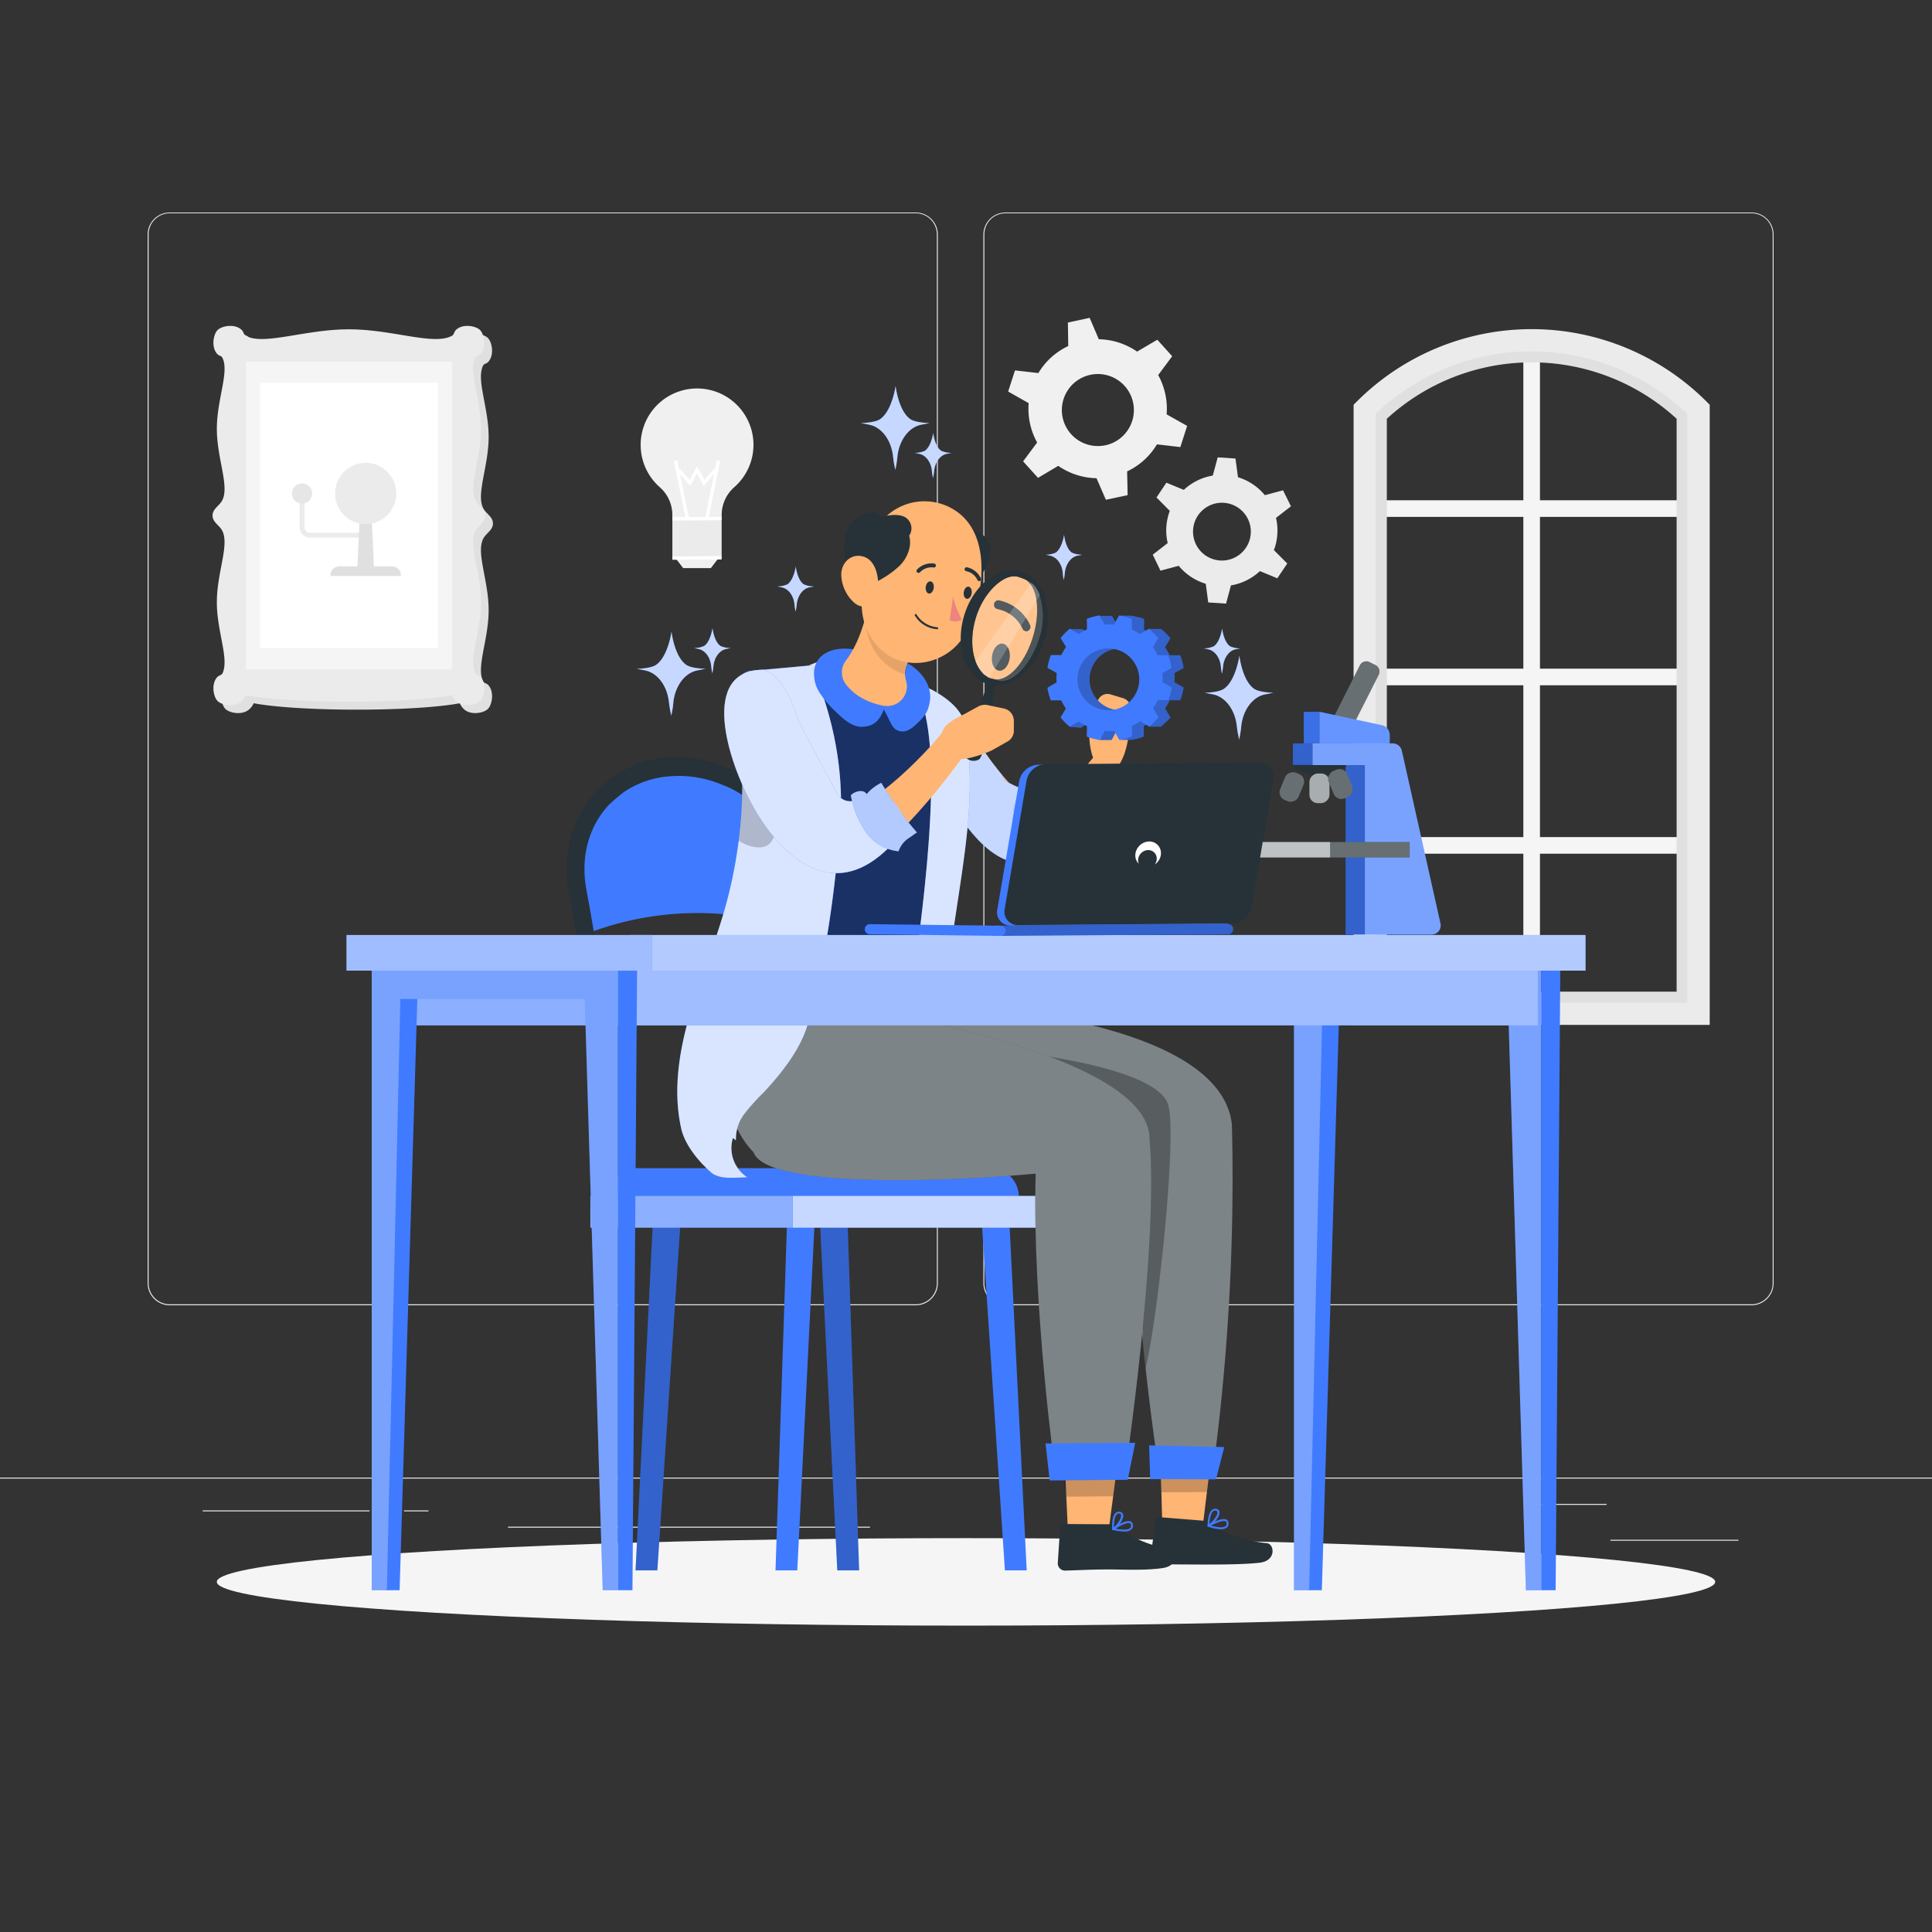 <svg xmlns="http://www.w3.org/2000/svg" viewBox="0 0 500 500"><rect x="0" y="0" width="500" height="500" fill="#333333" stroke="none"/><g id="freepik--background-complete--inject-103"><rect x="416.78" y="398.49" width="33.12" height="0.25" style="fill:#ebebeb"></rect><rect x="322.53" y="401.21" width="8.69" height="0.25" style="fill:#ebebeb"></rect><rect x="396.59" y="389.21" width="19.19" height="0.25" style="fill:#ebebeb"></rect><rect x="52.46" y="390.89" width="43.19" height="0.25" style="fill:#ebebeb"></rect><rect x="104.56" y="390.89" width="6.33" height="0.25" style="fill:#ebebeb"></rect><rect x="131.47" y="395.11" width="93.68" height="0.25" style="fill:#ebebeb"></rect><path d="M237,337.8H43.92a5.71,5.71,0,0,1-5.71-5.71V60.66A5.71,5.71,0,0,1,43.92,55H237a5.71,5.71,0,0,1,5.71,5.71V332.09A5.71,5.71,0,0,1,237,337.8ZM43.92,55.2a5.47,5.47,0,0,0-5.46,5.46V332.09a5.47,5.47,0,0,0,5.46,5.46H237a5.47,5.47,0,0,0,5.46-5.46V60.66A5.47,5.47,0,0,0,237,55.2Z" style="fill:#ebebeb"></path><path d="M453.31,337.8H260.21a5.72,5.72,0,0,1-5.71-5.71V60.66A5.72,5.72,0,0,1,260.21,55h193.1A5.71,5.71,0,0,1,459,60.66V332.09A5.71,5.71,0,0,1,453.31,337.8ZM260.21,55.2a5.47,5.47,0,0,0-5.46,5.46V332.09a5.47,5.47,0,0,0,5.46,5.46h193.1a5.47,5.47,0,0,0,5.46-5.46V60.66a5.47,5.47,0,0,0-5.46-5.46Z" style="fill:#ebebeb"></path><rect y="382.4" width="500" height="0.25" style="fill:#ebebeb"></rect><path d="M330.57,138.24a14.35,14.35,0,0,0-.34-4.21l3.87-3-2.05-4.14-4.71,1.26a14.37,14.37,0,0,0-6.95-4.64l-.65-4.84-4.6-.3-1.27,4.71a14.44,14.44,0,0,0-7.5,3.7l-4.51-1.86-2.56,3.83,3.44,3.46a14.76,14.76,0,0,0-.89,4.13,14.35,14.35,0,0,0,.35,4.21l-3.87,3,2,4.14,4.72-1.26a14.48,14.48,0,0,0,7,4.65l.64,4.83,4.61.31,1.27-4.72a14.41,14.41,0,0,0,7.49-3.7l4.51,1.86,2.57-3.83-3.45-3.46A14.09,14.09,0,0,0,330.57,138.24Zm-14.87,6.81a7.48,7.48,0,1,1,8-7A7.48,7.48,0,0,1,315.7,145.05Z" style="fill:#ebebeb"></path><path d="M301.58,102a17.78,17.78,0,0,0-1.84-4.93l3.62-4.88-3.85-4.27L294.28,91a17.93,17.93,0,0,0-9.91-3.2L282,82.26l-5.63,1.21.09,6.08a17.86,17.86,0,0,0-7.73,7l-6.05-.69-1.77,5.47,5.31,3a18.05,18.05,0,0,0,.34,5.26,17.8,17.8,0,0,0,1.85,4.93l-3.63,4.88,3.86,4.27,5.23-3.11a18,18,0,0,0,9.91,3.2l2.42,5.58,5.63-1.2L291.7,122a17.92,17.92,0,0,0,7.72-7l6.05.7,1.76-5.47-5.31-3A17.73,17.73,0,0,0,301.58,102Zm-15.5,13.23a9.32,9.32,0,1,1,7.16-11.07A9.33,9.33,0,0,1,286.08,115.24Z" style="fill:#f0f0f0"></path><polygon points="434.95 133.77 434.95 129.47 398.54 129.47 398.54 93.05 394.24 93.05 394.24 129.47 357.82 129.47 357.82 133.77 394.24 133.77 394.24 173.05 357.82 173.05 357.82 177.35 394.24 177.35 394.24 216.64 357.82 216.64 357.82 220.94 394.24 220.94 394.24 257.35 398.54 257.35 398.54 220.94 434.95 220.94 434.95 216.64 398.54 216.64 398.54 177.35 434.95 177.35 434.95 173.05 398.54 173.05 398.54 133.77 434.95 133.77" style="fill:#f5f5f5"></polygon><path d="M439.6,262.37H353.17V105.92l.88-.85a60.81,60.81,0,0,1,42.34-17h0a60.78,60.78,0,0,1,42.33,17l.88.85Zm-80.69-5.73h75V108.38a55.46,55.46,0,0,0-75,0Z" style="fill:#e0e0e0"></path><path d="M442.47,265.24H350.31V104.75l.84-.84a64,64,0,0,1,90.48,0l.84.84ZM356,259.5h80.69V107.14a58.32,58.32,0,0,0-80.69,0Z" style="fill:#ebebeb"></path><path d="M65.65,182c5.33,1,15.28,1.66,26.7,1.66S113.72,183,119,182a4.41,4.41,0,0,0,1,1.47c1.73,1.73,5.16,1.11,6.27,0s1.73-4.54,0-6.27c-.37-.37-1-.41-1.24-.85-1.84-3.72,1.43-10.8,1.43-18.44s-3.26-14.72-1.43-18.44c.73-1.49,2.54-2.22,2.54-4s-1.81-2.51-2.54-4c-1.83-3.71,1.43-10.79,1.43-18.43s-3.27-14.73-1.43-18.44c.22-.45.87-.49,1.24-.86,1.73-1.73,1.11-5.16,0-6.27s-4.54-1.73-6.27,0c-.44.44-.47,1.2-1,1.48-4.75,2.6-15.28-1.67-26.69-1.67s-21.95,4.27-26.7,1.67c-.51-.28-.54-1-1-1.48-1.74-1.73-5.17-1.11-6.28,0s-1.73,4.54,0,6.27c.37.37,1,.41,1.25.86,1.83,3.71-1.44,10.79-1.44,18.44s3.27,14.72,1.44,18.43c-.74,1.49-2.54,2.23-2.54,4s1.8,2.5,2.54,4c1.83,3.72-1.44,10.8-1.44,18.44s3.27,14.72,1.44,18.44c-.22.44-.88.48-1.25.85-1.73,1.73-1.1,5.16,0,6.27s4.54,1.73,6.28,0A4.38,4.38,0,0,0,65.65,182Z" style="fill:#e0e0e0"></path><path d="M63.63,179.93c5.32,1,15.28,1.67,26.7,1.67s21.37-.67,26.69-1.67a4.35,4.35,0,0,0,1,1.48c1.73,1.73,5.16,1.11,6.27,0s1.73-4.54,0-6.27c-.37-.37-1-.41-1.24-.86-1.84-3.71,1.43-10.79,1.43-18.44s-3.27-14.72-1.43-18.43c.73-1.49,2.54-2.23,2.54-4s-1.81-2.5-2.54-4c-1.84-3.71,1.43-10.79,1.43-18.44S121.19,96.26,123,92.55c.22-.45.87-.49,1.24-.86,1.73-1.73,1.11-5.16,0-6.27s-4.54-1.73-6.27,0c-.44.43-.47,1.2-1,1.48-4.75,2.6-15.28-1.67-26.69-1.67s-22,4.27-26.7,1.67c-.51-.28-.54-1.05-1-1.48-1.73-1.73-5.16-1.11-6.27,0s-1.73,4.54,0,6.27c.37.37,1,.41,1.25.86,1.83,3.71-1.44,10.79-1.44,18.43s3.27,14.73,1.43,18.44c-.73,1.49-2.54,2.23-2.54,4s1.81,2.51,2.54,4c1.84,3.71-1.43,10.79-1.43,18.43s3.27,14.73,1.44,18.44c-.22.45-.88.49-1.25.86-1.73,1.73-1.11,5.16,0,6.27s4.54,1.73,6.27,0A4.35,4.35,0,0,0,63.63,179.93Z" style="fill:#ebebeb"></path><rect x="63.61" y="93.6" width="53.43" height="79.63" style="fill:#f5f5f5"></rect><rect x="67.3" y="99.09" width="46.05" height="68.64" style="fill:#fff"></rect><path d="M94.64,139.14H80.23a2.68,2.68,0,0,1-2.68-2.67v-8.76H78.8v8.76a1.43,1.43,0,0,0,1.43,1.42H94.64Z" style="fill:#ebebeb"></path><path d="M101.47,146.58h-4.7l-.57-12.49H93.07l-.57,12.49H87.81a2.29,2.29,0,0,0-2.29,2.28v.21h18.23v-.21A2.28,2.28,0,0,0,101.47,146.58Z" style="fill:#e0e0e0"></path><circle cx="94.64" cy="127.71" r="7.93" style="fill:#ebebeb"></circle><path d="M80.78,127.71a2.61,2.61,0,1,1-2.6-2.6A2.6,2.6,0,0,1,80.78,127.71Z" style="fill:#e6e6e6"></path><polygon points="183.97 147.03 176.8 147.03 174.81 144.43 185.96 144.43 183.97 147.03" style="fill:#f0f0f0"></polygon><path d="M195,115.15a14.61,14.61,0,0,1-4.9,10.87,9.58,9.58,0,0,0-3.33,7.14v1.11H174v-1.11a9.55,9.55,0,0,0-3.32-7.13A14.6,14.6,0,1,1,195,115.15Z" style="fill:#f0f0f0"></path><rect x="175.91" y="119.04" width="0.88" height="15.32" transform="translate(-21.78 37.84) rotate(-11.54)" style="fill:#fff"></rect><rect x="176.76" y="126.26" width="15.32" height="0.88" transform="translate(23.53 282.19) rotate(-78.51)" style="fill:#fff"></rect><polygon points="182.15 125.73 180.39 122.53 178.61 125.72 175.3 121.91 175.96 121.33 178.45 124.2 180.39 120.71 182.31 124.2 184.81 121.33 185.47 121.91 182.15 125.73" style="fill:#fff"></polygon><polygon points="186.76 134.21 186.76 144.37 174.01 144.43 174.01 134.27 186.76 134.21" style="fill:#ebebeb"></polygon><rect x="174.01" y="143.96" width="12.74" height="0.88" transform="translate(-0.85 1.07) rotate(-0.34)" style="fill:#fff"></rect><rect x="174.01" y="133.8" width="12.74" height="0.88" transform="translate(-0.79 1.07) rotate(-0.34)" style="fill:#fff"></rect></g><g id="freepik--Shadow--inject-103"><ellipse id="freepik--path--inject-103" cx="250" cy="409.39" rx="193.89" ry="11.32" style="fill:#f5f5f5"></ellipse></g><g id="freepik--Character--inject-103"><path d="M174.15,197.38c-.79-.09-23.8,2.18-25.3,26.83l3.94,17.07h0a79.62,79.62,0,0,1,57.47.78l.28.11-1.6-19.51S203.08,200.78,174.15,197.38Z" style="fill:#407BFF"></path><path d="M222.43,316.4l-4.62.39a795.51,795.51,0,0,0-9.92-87.49,36,36,0,0,0-15.27-23.16,23.54,23.54,0,0,0-5.41-2.92A29.79,29.79,0,0,0,176,200.8h0v0s0,0,0,0a33.18,33.18,0,0,0-4.67.32,24.24,24.24,0,0,0-9.75,3.79,47.25,47.25,0,0,0-4,3.38,20.37,20.37,0,0,0-1.8,2.19c-4.05,5.61-5.42,12.71-3.94,20.21a725,725,0,0,1,10.23,80l-4.62.31a717.28,717.28,0,0,0-10.14-79.46c-1.74-8.8-.1-17.16,4.73-23.89a28,28,0,0,1,20.72-11.68c18-1.23,36.81,13.46,39.59,32.27A801,801,0,0,1,222.43,316.4Z" style="fill:#263238"></path><path d="M164.75,302.32h91.57a7.33,7.33,0,0,1,7.33,7.33v4a0,0,0,0,1,0,0H157.42a0,0,0,0,1,0,0v-4A7.33,7.33,0,0,1,164.75,302.32Z" style="fill:#407BFF"></path><polygon points="170.12 406.41 164.48 406.41 169.1 313.62 176.28 313.62 170.12 406.41" style="fill:#407BFF"></polygon><g style="opacity:0.2"><polygon points="170.12 406.41 164.48 406.41 169.1 313.62 176.28 313.62 170.12 406.41"></polygon></g><polygon points="206.34 406.41 200.7 406.41 203.78 313.62 210.96 313.62 206.34 406.41" style="fill:#407BFF"></polygon><polygon points="222.34 406.41 216.69 406.41 212.08 313.62 219.26 313.62 222.34 406.41" style="fill:#407BFF"></polygon><g style="opacity:0.2"><polygon points="222.34 406.41 216.69 406.41 212.08 313.62 219.26 313.62 222.34 406.41"></polygon></g><polygon points="265.71 406.41 260.07 406.41 253.91 313.62 261.1 313.62 265.71 406.41" style="fill:#407BFF"></polygon><rect x="205.16" y="309.51" width="63.12" height="8.21" style="fill:#407BFF"></rect><rect x="205.16" y="309.51" width="63.12" height="8.21" style="fill:#fff;opacity:0.7"></rect><rect x="152.79" y="309.51" width="52.37" height="8.21" style="fill:#407BFF"></rect><rect x="152.79" y="309.51" width="52.37" height="8.21" style="fill:#fff;opacity:0.4"></rect><g id="freepik--Character--inject-2--inject-103"><polygon points="300.89 397.96 311.05 396.83 313.99 372.69 300.24 374.36 300.89 397.96" style="fill:#ffb573"></polygon><path d="M311.87,393.59,300,392.64a.75.75,0,0,0-.88.6.22.22,0,0,1,0,.08l-1.33,9.36a1.89,1.89,0,0,0,1.71,2c4.14.26,5.88.18,11.13.22,3.23,0,10.94.05,15.37-.47s3.79-4.88,1.87-5.06c-4.56-.4-11.44-2.4-14.24-5A3,3,0,0,0,311.87,393.59Z" style="fill:#263238"></path><polygon points="300.24 374.38 313.99 372.69 312.35 386.14 300.59 386.2 300.24 374.38" style="opacity:0.2;isolation:isolate"></polygon><path d="M235,259.21s80.59,1.6,83.82,31.87a568.21,568.21,0,0,1-4.32,84.7l-15.05,1.89s-8-52.7-5.07-78.13c-21.95-4-83,2.6-91.19-14.53-6.75-14-4.74-22.24-4.74-22.24Z" style="fill:#263238"></path><path d="M314.54,375.78l-15.05,1.89s-1.53-10.05-3-23.5c-.22-2-.44-4.05-.65-6.16l-.11-1.09h0c-.71-7.27-1.34-15.11-1.68-22.66a162.75,162.75,0,0,1,.38-24.71,82.06,82.06,0,0,0-8.77-1c-26.25-1.79-75.11,1.66-82.43-13.54-6.74-14-4.73-22.24-4.73-22.24L235,259.21s80.59,1.6,83.82,31.87A568.21,568.21,0,0,1,314.54,375.78Z" style="fill:#fff;opacity:0.4"></path><path d="M317.51,395.34a1.37,1.37,0,0,0,.41-1.31.92.92,0,0,0-.52-.75c-1.27-.63-4.41,1.2-4.76,1.4a.23.23,0,0,0-.12.15.24.24,0,0,0,.16.3,12.64,12.64,0,0,0,2.79.61A2.92,2.92,0,0,0,317.51,395.34Zm-.31-1.62a.41.41,0,0,1,.23.38.85.85,0,0,1-.25.86c-.53.45-1.93.4-3.79-.13C314.67,394.15,316.51,393.4,317.2,393.72Z" style="fill:#407BFF"></path><path d="M312.9,395.09c1.1-.55,2.86-2.61,2.71-3.81a.94.94,0,0,0-.83-.8,1.27,1.27,0,0,0-1.12.28c-1.14.95-1.15,4-1.15,4.14a.22.22,0,0,0,.12.21l.11,0Zm1.71-4.14c.36.08.43.26.45.4.1.77-1.08,2.36-2.07,3.06.06-1,.28-2.74,1-3.3a.72.72,0,0,1,.56-.17C314.57,391,314.6,391,314.61,391Z" style="fill:#407BFF"></path><path d="M296.48,354.17l-.65-6.16-.11-1.09h0A121.93,121.93,0,0,0,294,324.25a162.75,162.75,0,0,1,.38-24.71,82.06,82.06,0,0,0-8.77-1C275.24,278.43,260.48,272,260.48,272s39,3.65,41.87,14C304.64,294.09,299.74,340.56,296.48,354.17Z" style="opacity:0.3;isolation:isolate"></path><polygon points="276.42 397.23 286.72 397.53 289.92 373.41 275.29 372.8 276.42 397.23" style="fill:#ffb573"></polygon><path d="M287.1,394.48l-11.93-.06a.77.77,0,0,0-.8.72l-.62,9.43a1.88,1.88,0,0,0,1.86,1.9c4.14-.11,6.13-.28,11.37-.3,3.23,0,9.58.32,14-.37s3.61-5,1.69-5.12c-4.56-.25-10.75-3.23-13.74-5.6A3,3,0,0,0,287.1,394.48Z" style="fill:#263238"></path><path d="M292.85,395.79a1.35,1.35,0,0,0,.31-1.34.94.94,0,0,0-.57-.7c-1.29-.54-4.31,1.53-4.65,1.76a.25.25,0,0,0-.1.15.24.24,0,0,0,.18.29,12.29,12.29,0,0,0,2.83.39A2.81,2.81,0,0,0,292.85,395.79Zm-.44-1.57a.46.46,0,0,1,.28.35.94.94,0,0,1-.19.88c-.45.49-1.89.53-3.79.15C289.94,394.82,291.72,393.94,292.41,394.22Z" style="fill:#407BFF"></path><path d="M288.27,396c1.05-.63,2.65-2.89,2.41-4a.94.94,0,0,0-.9-.75,1.22,1.22,0,0,0-1.1.34c-1.08,1-.84,4.08-.84,4.21a.23.23,0,0,0,.13.2h.11A.31.31,0,0,0,288.27,396Zm1.4-4.31c.36.05.46.22.46.37.17.76-.9,2.43-1.83,3.21,0-1,.07-2.73.72-3.35a.7.7,0,0,1,.53-.21Z" style="fill:#407BFF"></path><polygon points="273.96 372.38 290.78 370.76 288.07 387.23 275.97 387.34 273.96 372.38" style="opacity:0.2;isolation:isolate"></polygon><path d="M219.18,260.53s78.89,11.4,78.35,34.51c2.35,27.94-6.36,86.26-6.36,86.26l-18,.22s-6.09-43.59-5.14-77.79c-19.64,1.91-69.44,4.24-73-5.49-11.64-12-6.61-34.67-6.61-34.67Z" style="fill:#263238"></path><g style="opacity:0.4"><path d="M219.18,260.53s78.89,11.4,78.35,34.51c2.35,27.94-6.36,86.26-6.36,86.26l-18,.22s-6.09-43.59-5.14-77.79c-19.64,1.91-69.44,4.24-73-5.49-11.64-12-6.61-34.67-6.61-34.67Z" style="fill:#fff"></path></g><polygon points="271.66 383.14 291.86 382.97 293.79 373.39 270.58 373.56 271.66 383.14" style="fill:#407BFF"></polygon><path d="M290.21,196.77c-.6.72-11.09,21.32-14.34,22.39a22.59,22.59,0,0,1-11.5.64,20.86,20.86,0,0,1-5.71-2.2,32.59,32.59,0,0,1-4.51-3.07,70.65,70.65,0,0,1-12.71-14.25l-.16-.23c-1-1.41-3.29-4.87-5.57-8.33a9.29,9.29,0,0,1,2.51-12.8,8.6,8.6,0,0,1,1.07-.63c3.4-1.5,12.4,11.6,13.9,13.87s3,4.47,4.65,6.5q.62.83,1.29,1.62c.65.79,1.33,1.56,2,2.3.53.56,1.08,1.11,1.64,1.64a25.26,25.26,0,0,0,2.49,2,10.06,10.06,0,0,0,1.5.84h0c.24.11.48.22.73.31,4.42,2.9,16.66-12.82,16.66-12.82Z" style="fill:#ffb573"></path><path d="M290.72,180.7a2.91,2.91,0,0,1,1.92,3.13l-.41,5.52s-1,10.61-5.53,10l-2.54-1.14c-1.78-1.83-2.33-6-2.25-8.64l2.18-8.17a2.66,2.66,0,0,1,3.28-1.7Z" style="fill:#ffb573"></path><path d="M270.18,222.54c-3.87,1.91-8.57,1.05-12.27-1.23s-6.56-5.81-9.2-9.4-4.21-7.83-7.44-10.82c0-.35,0-.69,0-1a73.18,73.18,0,0,0-3.06-21.13,8.6,8.6,0,0,1,1.07-.63c3.4-1.5,12.4,11.6,13.9,13.87s3,4.47,4.65,6.5q.62.83,1.29,1.62l1.22,1.86.82.44a29.72,29.72,0,0,0,6.63,2.55,8.36,8.36,0,0,0-1,2h0a12.38,12.38,0,0,0-.12,7.26,29.53,29.53,0,0,0,2.21,5.91Q269.46,221.39,270.18,222.54Z" style="fill:#407BFF"></path><path d="M270.18,222.54c-3.87,1.91-8.57,1.05-12.27-1.23s-6.56-5.81-9.2-9.4-4.21-7.83-7.44-10.82c0-.35,0-.69,0-1a73.18,73.18,0,0,0-3.06-21.13,8.6,8.6,0,0,1,1.07-.63c3.4-1.5,12.4,11.6,13.9,13.87s3,4.47,4.65,6.5q.62.83,1.29,1.62l1.22,1.86.82.44a29.72,29.72,0,0,0,6.63,2.55,8.36,8.36,0,0,0-1,2h0a12.38,12.38,0,0,0-.12,7.26,29.53,29.53,0,0,0,2.21,5.91Q269.46,221.39,270.18,222.54Z" style="fill:#fff;opacity:0.7"></path><path d="M228.76,175.39l-12.1-2.17-15.21.77a10.54,10.54,0,0,0-9.78,8.25c-2,9.11,2.77,22.94,1.89,34.13a247.53,247.53,0,0,1-5.1,47.2l50.86-4.23c8.05-43,8.08-57,6.83-69.42a10.49,10.49,0,0,0-6.91-10.67Z" style="fill:#407BFF"></path><g style="opacity:0.6"><path d="M228.76,175.39l-12.1-2.17-15.21.77a10.54,10.54,0,0,0-9.78,8.25c-2,9.11,2.77,22.94,1.89,34.13a247.53,247.53,0,0,1-5.1,47.2l50.86-4.23c8.05-43,8.08-57,6.83-69.42a10.49,10.49,0,0,0-6.91-10.67Z"></path></g><path d="M235.93,176.33c7.31,9.82,6.26,37.24-.4,82.88,0,0,20.38,3.61,24.7,5.86a77.61,77.61,0,0,1,13.4-.89c-6.7-6.79-19.28-9.2-28.81-9.46,3.5-28.58,8.27-44.72,5.15-66.35C249.09,182.28,241.76,178.29,235.93,176.33Z" style="fill:#407BFF"></path><path d="M206.23,173.86a26.6,26.6,0,0,1,33.53,4.71C228.77,176.59,217.38,174.46,206.23,173.86Z" style="fill:#407BFF"></path><path d="M206.23,173.86a26.6,26.6,0,0,1,33.53,4.71C228.77,176.59,217.38,174.46,206.23,173.86Z" style="fill:#fff;opacity:0.8"></path><g style="opacity:0.8"><path d="M235.93,176.33c7.31,9.82,6.26,37.24-.4,82.88,0,0,20.38,3.61,24.7,5.86a77.61,77.61,0,0,1,13.4-.89c-6.7-6.79-19.28-9.2-28.81-9.46,3.5-28.58,8.27-44.72,5.15-66.35C249.09,182.28,241.76,178.29,235.93,176.33Z" style="fill:#fff"></path></g><path d="M190.46,295a10.68,10.68,0,0,1,2.25-6.84,52.76,52.76,0,0,1,4.9-5.46c4.64-4.94,9.61-11.22,11.45-17.74,4.63-16.49,7-33.79,8.35-50.87,1.15-14.44-1.7-28.62-7.45-41.91l-15.43,1.37c-2.31.21-4.18,2.32-5.36,4.3,4.54,18.56,3.64,38.56-1.49,57-2.64,9.48-6.52,18.58-9.25,28s-4.29,19.53-2.14,29.14c.94,4.22,4.41,8.45,7.65,11.31,2.33,2,6.37,1.31,9.47,1.34a9,9,0,0,1-3.77-10.08C189.75,294.36,190.48,295.29,190.46,295Z" style="fill:#407BFF"></path><path d="M217.4,214.12C216,231.2,213.69,248.5,209.06,265c-1.83,6.52-6.81,12.79-11.45,17.74a55.14,55.14,0,0,0-4.91,5.46,10.72,10.72,0,0,0-2.25,6.84c0,.27-.69-.67-.8-.43a9,9,0,0,0,3.76,10.08c-3.1,0-7.14.71-9.46-1.34-3.25-2.86-6.73-7.09-7.66-11.32-2.14-9.6-.59-19.67,2.14-29.14s6.61-18.55,9.24-28a120.49,120.49,0,0,0,3.5-17.32,111.05,111.05,0,0,0-.59-32.82q-.59-3.44-1.41-6.83c1.19-2,3.05-4.09,5.36-4.3L210,172.21C215.71,185.5,218.56,199.69,217.4,214.12Z" style="fill:#fff;opacity:0.8"></path><path d="M210.78,173a8.87,8.87,0,0,0,1.34,6.28,26.29,26.29,0,0,0,4.27,5c2,1.95,4.35,4.06,7.12,3.8,2.57-.24,4.08-1.47,5.22-4.47,2.05,3.6,2.09,5.36,4.48,5.67,1.55.2,2.94-.89,4.08-2,2-1.9,2.9-3,3.35-5.73.74-4.43-2.72-8.69-6.87-10.41-4.45-1.85-8.45-2.4-13.12-3.12C216.74,167.42,211.74,168.46,210.78,173Z" style="fill:#407BFF"></path><path d="M270.05,205.64a3.64,3.64,0,0,0-4.81-1.37c-1.53.86-2.45,2.75-2.85,4.73a15.15,15.15,0,0,0,3.05,12.13c1.67,2,4,3.47,6.22,3.35a4.9,4.9,0,0,0,4.42-4.77c-3.41-2.38-5.73-8-5.39-12.42A7.84,7.84,0,0,0,270.05,205.64Z" style="fill:#407BFF"></path><path d="M270.05,205.64a3.64,3.64,0,0,0-4.81-1.37c-1.53.86-2.45,2.75-2.85,4.73a15.15,15.15,0,0,0,3.05,12.13c1.67,2,4,3.47,6.22,3.35a4.9,4.9,0,0,0,4.42-4.77c-3.41-2.38-5.73-8-5.39-12.42A7.84,7.84,0,0,0,270.05,205.64Z" style="fill:#fff;opacity:0.6"></path></g><polygon points="297.67 382.8 314.7 382.86 316.84 374.5 297.39 374.06 297.67 382.8" style="fill:#407BFF"></polygon><path d="M234.46,176.07a5.09,5.09,0,0,1-5.57,6.6l-.15,0c-5.25-1-8.21-3.45-9.86-5.62a5.07,5.07,0,0,1,.07-6.14c4.19-5.49,6-13.94,6.68-20.52L236.9,167.8C235,171.09,233.65,173.33,234.46,176.07Z" style="fill:#ffb573"></path><path d="M231.59,163.36s2.7,2.06,5.35,4.49a18.67,18.67,0,0,0-2.54,6.78c-8-2.65-10-9.35-10.44-13.62.25-1.08.48-2.16.67-3.21Z" style="opacity:0.1"></path><path d="M254,148.73s7.46-10.15-4.22-11.9Z" style="fill:#263238"></path><path d="M224.93,141.92c-1.85,10.48-3.45,16.52.5,23.06,5.92,9.85,19.8,8.13,24.71-1.57,4.45-8.8,6.69-24.43-2.43-30.95a14.5,14.5,0,0,0-22.78,9.46Z" style="fill:#ffb573"></path><path d="M226.14,150.87a24.51,24.51,0,0,0,6.85-4.62c1.89-2,3.06-4.94,2.3-7.61a3.36,3.36,0,0,0-1.29-4.92c-1.81-.78-3.88-.39-5.81,0-1.56-1.51-3.85-1.32-5.74-.26a8,8,0,0,0-3.62,5.18,17.75,17.75,0,0,0-.07,6.46c.28,2,.18,4.35,1.83,5.47A5.4,5.4,0,0,0,226.14,150.87Z" style="fill:#263238"></path><path d="M217.72,148.92a10.16,10.16,0,0,0,3.28,7c2.65,2.36,5.53.38,6.1-2.93.52-3-.22-7.79-3.49-8.89S217.61,145.63,217.72,148.92Z" style="fill:#ffb573"></path><path d="M239.58,151.89c-.11.86.25,1.64.82,1.72s1.12-.57,1.25-1.43-.25-1.65-.82-1.73S239.71,151,239.58,151.89Z" style="fill:#263238"></path><path d="M249.42,153.26c-.13.87.23,1.64.8,1.71s1.13-.55,1.25-1.43-.24-1.63-.8-1.71S249.53,152.39,249.42,153.26Z" style="fill:#263238"></path><path d="M246.65,154.4a23.45,23.45,0,0,0,2.31,6,3.78,3.78,0,0,1-3.17.15Z" style="fill:#ed847e"></path><path d="M242.61,162.84a.28.28,0,0,0,.19-.22.26.26,0,0,0-.24-.28h0a7,7,0,0,1-5.35-3.3.25.25,0,0,0-.35-.11.26.26,0,0,0-.11.34,7.31,7.31,0,0,0,5.78,3.57Z" style="fill:#263238"></path><path d="M237.85,148.25a.65.65,0,0,0,.23-.13,4.09,4.09,0,0,1,3.51-1.26.51.51,0,0,0,.22-1h0a5.11,5.11,0,0,0-4.46,1.52.51.51,0,0,0,0,.74A.5.5,0,0,0,237.85,148.25Z" style="fill:#263238"></path><path d="M253.5,150.38l.09,0a.51.51,0,0,0,.27-.67,5.13,5.13,0,0,0-3.64-2.9.52.52,0,0,0-.58.44h0a.52.52,0,0,0,.44.58,4,4,0,0,1,2.9,2.33A.52.52,0,0,0,253.5,150.38Z" style="fill:#263238"></path><path d="M253.36,196.53a2.81,2.81,0,0,1-3.94-1.23L255.84,176l-.12-.62,2,.7a.42.42,0,0,1,0,.07C257.66,176.37,255,195.85,253.36,196.53Z" style="fill:#263238"></path><path d="M268.84,165.31c-2,6.12-6.54,11.64-10.59,10.74a.24.24,0,0,0,0-.08l-2.22-.54c-4.13-2.07-5.51-8.75-3.52-15.5,1.4-4.71,4.23-8.22,6.94-9.84a5.24,5.24,0,0,1,4-.84c.44.13.86.27,1.24.42l.36.14h0a8.69,8.69,0,0,1,1.3.54,6.63,6.63,0,0,1,2.7,3.59,12.57,12.57,0,0,1,.65,2.67A19.86,19.86,0,0,1,268.84,165.31Z" style="fill:#ffb573"></path><path d="M270.36,165.57c2.41-8-.29-16-6.05-17.69s-12.38,3.4-14.79,11.43c-2.35,7.83.15,15.54,5.59,17.54l.45.16a7.56,7.56,0,0,0,1.92.32C262.72,177.58,268.21,172.73,270.36,165.57Zm-12.57,10.29a3.65,3.65,0,0,1-.87-.12l-.12,0-.2-.06-.05,0a4.65,4.65,0,0,1-.8-.33c-3.77-2-5.24-8.63-3.21-15.37,2.16-7.2,7.69-11.61,10.75-10.76a13.79,13.79,0,0,1,1.46.5h0a3.12,3.12,0,0,1,.69.33c3,1.82,3.9,8,1.91,14.66S261.29,175.93,257.79,175.86Z" style="fill:#263238"></path><g style="opacity:0.4"><path d="M268.84,165.3c-2,6.13-6.54,11.65-10.59,10.74a.17.17,0,0,0,0-.07l-.48-.12c3.49.08,7.61-4.61,9.59-11.18s1.11-12.84-1.91-14.66a3.07,3.07,0,0,0-.31-.17,8.77,8.77,0,0,1,1.22.52,3.33,3.33,0,0,1,.56.39,7.21,7.21,0,0,1,2.17,3.27A18.15,18.15,0,0,1,268.84,165.3Z" style="opacity:0.4"></path></g><path d="M256.74,169.75c-.28,1.94.52,3.64,1.79,3.81s2.5-1.22,2.77-3.17-.53-3.61-1.79-3.81S257,167.82,256.74,169.75Z" style="fill:#263238"></path><path d="M265.79,163.37l.2-.08a1.14,1.14,0,0,0,.61-1.49,11.41,11.41,0,0,0-8.06-6.43,1.13,1.13,0,0,0-1.29,1v0a1.14,1.14,0,0,0,1,1.29,9,9,0,0,1,6.43,5.17A1.15,1.15,0,0,0,265.79,163.37Z" style="fill:#263238"></path><g style="opacity:0.5"><path d="M268.88,165.4c-2,6.12-6.54,11.64-10.59,10.74a.24.24,0,0,0,0-.08l-2.22-.54a7.53,7.53,0,0,1-3.56-4.31,18.22,18.22,0,0,1,0-11.19c2.14-7.2,7.6-11.62,10.92-10.68a13.53,13.53,0,0,1,1.6.56h0a8.69,8.69,0,0,1,1.3.54,3.4,3.4,0,0,1,.56.4,7.1,7.1,0,0,1,2.17,3.27A18.15,18.15,0,0,1,268.88,165.4Z" style="fill:#fff;opacity:0.4"></path></g><path d="M269.11,154l-13.06,21.4a7.53,7.53,0,0,1-3.56-4.31v0l14.45-20.32A7.1,7.1,0,0,1,269.11,154Z" style="fill:#fff;opacity:0.2"></path><path d="M200.34,216.38c-1.52,4.81-7.18,2.56-9.08,1.23a.65.65,0,0,1-.09-.08,111.05,111.05,0,0,0-.59-32.82,15.63,15.63,0,0,1,6.17-6.45C206.92,176.86,205.56,199.77,200.34,216.38Z" style="opacity:0.2;isolation:isolate"></path><path d="M203.19,190.3c7.71,12.53,11.05,17.5,16.81,18.26,6.63.88,25.45-19.63,25-21,2.12.21,4.16,4.76,4.89,7.3,0,0-21.55,30.92-34,30.68-5.61-.11-18.78-14.37-23.76-24.64C193,196.48,203.19,190.3,203.19,190.3Z" style="fill:#ffb573"></path><path d="M260.77,191.89l-4.22,2.38v0s-8.36,3.69-9.55,1.4l-2.9-4.45c-1.51-3.17,3.18-5.25,5.69-6.52l3.38-1.86a3.57,3.57,0,0,1,2.46-.36l4.19.89a3.22,3.22,0,0,1,2.56,3.11v2.57A3.18,3.18,0,0,1,260.77,191.89Z" style="fill:#ffb573"></path><path d="M197.62,173.32c-16.61,0-9.48,23.44-2.7,35.4,0,0,16.74,32.84,37.62,7.9,4.7-3.13-.45-8.18-4.55-12.85,0,0-8.24,6.9-11.34,1.58-.93-1.58-9.12-17.08-10.12-19C206.53,186.38,203.5,174.84,197.62,173.32Z" style="fill:#407BFF"></path><g style="opacity:0.8"><path d="M197.62,173.32c-16.61,0-9.48,23.44-2.7,35.4,0,0,16.74,32.84,37.62,7.9,4.7-3.13-.45-8.18-4.55-12.85,0,0-8.24,6.9-11.34,1.58-.93-1.58-9.12-17.08-10.12-19C206.53,186.38,203.5,174.84,197.62,173.32Z" style="fill:#fff"></path></g><path d="M220.2,205.82a23.85,23.85,0,0,0,3.79,9.44,11.84,11.84,0,0,0,8.55,5.05,6.65,6.65,0,0,1,2.77-3.5c.8-.49,1.18-.87,2-1.36a83.45,83.45,0,0,1-9.23-12.85,11.85,11.85,0,0,0-3.82,2.94C223.58,204.18,221.23,204.72,220.2,205.82Z" style="fill:#407BFF"></path><path d="M220.2,205.82a23.85,23.85,0,0,0,3.79,9.44,11.84,11.84,0,0,0,8.55,5.05,6.65,6.65,0,0,1,2.77-3.5c.8-.49,1.18-.87,2-1.36a83.45,83.45,0,0,1-9.23-12.85,11.85,11.85,0,0,0-3.82,2.94C223.58,204.18,221.23,204.72,220.2,205.82Z" style="fill:#fff;opacity:0.6"></path><path d="M304,175.42c0-.41,0-.81-.06-1.22l2.38-1.32a16.54,16.54,0,0,0-.88-3.3h-2.74a2.26,2.26,0,0,0-.11-.22,12.55,12.55,0,0,0-1.09-1.84l1.4-2.33a17.23,17.23,0,0,0-2.41-2.42h-3.09l1.15,1.16-.4.23c-.27-.19-.56-.37-.86-.55s-.82-.46-1.24-.66l.05-2.72a4.68,4.68,0,0,0-1.48-.48,16.14,16.14,0,0,0-1.83-.41l0,0h-3.09l2.71.69-.92,1.65c-.4,0-.81,0-1.22,0s-.8,0-1.2,0l-.16-.29h0l-.57-1h0l-.57-1h-3.09l.38.69-.6.2.05,2.72a15,15,0,0,0-2.11,1.21l-.9-.54h0l-1.42-.85h-3.09l1.87,1.12a16.49,16.49,0,0,0-1.2,1.3l1.4,2.33a14.56,14.56,0,0,0-1.22,2.1l-2.71,0a16.54,16.54,0,0,0-.88,3.3l2.38,1.32c0,.41-.06.81-.06,1.22a12,12,0,0,0,.06,1.21L274.15,178a16.46,16.46,0,0,0,.79,3h0a2.5,2.5,0,0,0,.09.25l1.46,0h0l1.24,0a14.66,14.66,0,0,0,1.22,2.11l-1.4,2.32a14.78,14.78,0,0,0,1.2,1.3l-1.87,1.12,2.89.24,1-.7h0l1.05-.63h0l.5-.31a12.59,12.59,0,0,0,2.11,1.22l-.05,2.71.6.22-.38.67h3.09L289,189.1a11.9,11.9,0,0,0,1.2.06h0a12.1,12.1,0,0,0,1.21-.06l.92,1.66-2.69.72h3.09a13.94,13.94,0,0,0,3.31-.89l-.05-2.71a13,13,0,0,0,1.63-.91,4.76,4.76,0,0,0,.47-.31l.41.24-1.16,1.16h3.09l.48-.43c.33-.29.65-.58,1-.9a6.75,6.75,0,0,0,1-1.09l-1.4-2.32a13.78,13.78,0,0,0,1.22-2.11l2.72,0a16.44,16.44,0,0,0,.88-3.29l-2.38-1.33C303.92,176.24,304,175.83,304,175.42Zm-12.64,8.27a8,8,0,1,1,0-15.76,8,8,0,0,1,0,15.76Z" style="fill:#407BFF"></path><path d="M304,175.42c0-.41,0-.81-.06-1.22l2.38-1.32a16.54,16.54,0,0,0-.88-3.3h-2.74a2.26,2.26,0,0,0-.11-.22,12.55,12.55,0,0,0-1.09-1.84l1.4-2.33a17.23,17.23,0,0,0-2.41-2.42h-3.09l1.15,1.16-.4.23c-.27-.19-.56-.37-.86-.55s-.82-.46-1.24-.66l.05-2.72a4.68,4.68,0,0,0-1.48-.48,16.14,16.14,0,0,0-1.83-.41l0,0h-3.09l2.71.69-.92,1.65c-.4,0-.81,0-1.22,0s-.8,0-1.2,0l-.16-.29h0l-.57-1h0l-.57-1h-3.09l.38.69-.6.2.05,2.72a15,15,0,0,0-2.11,1.21l-.9-.54h0l-1.42-.85h-3.09l1.87,1.12a16.49,16.49,0,0,0-1.2,1.3l1.4,2.33a14.56,14.56,0,0,0-1.22,2.1l-2.71,0a16.54,16.54,0,0,0-.88,3.3l2.38,1.32c0,.41-.06.81-.06,1.22a12,12,0,0,0,.06,1.21L274.15,178a16.46,16.46,0,0,0,.79,3h0a2.5,2.5,0,0,0,.09.25l1.46,0h0l1.24,0a14.66,14.66,0,0,0,1.22,2.11l-1.4,2.32a14.78,14.78,0,0,0,1.2,1.3l-1.87,1.12,2.89.24,1-.7h0l1.05-.63h0l.5-.31a12.59,12.59,0,0,0,2.11,1.22l-.05,2.71.6.22-.38.67h3.09L289,189.1a11.9,11.9,0,0,0,1.2.06h0a12.1,12.1,0,0,0,1.21-.06l.92,1.66-2.69.72h3.09a13.94,13.94,0,0,0,3.31-.89l-.05-2.71a13,13,0,0,0,1.63-.91,4.76,4.76,0,0,0,.47-.31l.41.24-1.16,1.16h3.09l.48-.43c.33-.29.65-.58,1-.9a6.75,6.75,0,0,0,1-1.09l-1.4-2.32a13.78,13.78,0,0,0,1.22-2.11l2.72,0a16.44,16.44,0,0,0,.88-3.29l-2.38-1.33C303.92,176.24,304,175.83,304,175.42Zm-12.64,8.27a8,8,0,1,1,0-15.76,8,8,0,0,1,0,15.76Z" style="opacity:0.2"></path><path d="M300.86,175.42c0-.41,0-.81-.06-1.22l2.38-1.32a16.54,16.54,0,0,0-.88-3.3l-1.29,0-1.43,0a1.58,1.58,0,0,0-.13-.26,12.55,12.55,0,0,0-1.09-1.84l1.4-2.33a17.23,17.23,0,0,0-2.41-2.42l-.65.38-1.69,1c-.27-.19-.56-.37-.86-.55s-.82-.46-1.24-.66l0-2.72a16.17,16.17,0,0,0-3.31-.89l0,0-1.3,2.34c-.4,0-.81,0-1.22,0s-.8,0-1.2,0l-.16-.29h0l-1.14-2.08c-.39.06-.76.13-1.13.22a16.17,16.17,0,0,0-2.18.67l.05,2.72a15,15,0,0,0-2.11,1.21l-.9-.54h0l-1.42-.85-.4.33a17.36,17.36,0,0,0-2,2.09l1.4,2.33a14.56,14.56,0,0,0-1.22,2.1l-2.71,0a16.54,16.54,0,0,0-.88,3.3l2.38,1.32c0,.41-.06.81-.06,1.22a12,12,0,0,0,.06,1.21L271.06,178a16.46,16.46,0,0,0,.79,3h0a2.5,2.5,0,0,0,.09.25l1.46,0h0l1.24,0a14.66,14.66,0,0,0,1.22,2.11l-1.4,2.32a15.17,15.17,0,0,0,1.7,1.79q.34.33.72.63l1.82-1.09h0l.5-.31a12.59,12.59,0,0,0,2.11,1.22l-.05,2.71a15.22,15.22,0,0,0,2,.62c.44.11.9.2,1.36.27l1.32-2.38a11.9,11.9,0,0,0,1.2.06h0a12.1,12.1,0,0,0,1.21-.06L289.4,191l.25.45a16.17,16.17,0,0,0,3.31-.89l0-2.71a13,13,0,0,0,1.63-.91,4.76,4.76,0,0,0,.47-.31l1.36.81,1,.59a16.71,16.71,0,0,0,2.41-2.42l-1.4-2.32a13.78,13.78,0,0,0,1.22-2.11l2.72,0a16.44,16.44,0,0,0,.88-3.29l-2.38-1.33C300.83,176.24,300.86,175.83,300.86,175.42Zm-12.64,8.27a8,8,0,1,1,0-15.76,8,8,0,0,1,0,15.76Z" style="fill:#407BFF"></path></g><g id="freepik--Desk--inject-103"><polygon points="347.15 251.2 347.15 258.53 390.25 258.53 394.9 411.56 398.86 411.56 398.86 251.2 347.15 251.2" style="fill:#407BFF"></polygon><polygon points="347.15 251.2 347.15 258.53 390.25 258.53 394.9 411.56 398.86 411.56 398.86 251.2 347.15 251.2" style="fill:#fff;opacity:0.3"></polygon><polygon points="347.15 251.2 347.15 258.53 390.25 258.53 394.9 411.56 398.86 411.56 398.86 251.2 347.15 251.2" style="fill:none;opacity:0.3"></polygon><polygon points="398.86 411.55 402.6 411.55 403.8 251.2 398.86 251.2 398.86 411.55" style="fill:#407BFF"></polygon><polygon points="334.88 251.2 334.88 411.56 338.8 411.56 342.29 258.53 346.9 258.53 346.9 251.2 334.88 251.2" style="fill:#407BFF"></polygon><polygon points="338.36 411.55 342.09 411.55 346.9 251.2 341.97 251.2 338.36 411.55" style="fill:#407BFF"></polygon><polygon points="334.88 251.2 334.88 411.56 338.8 411.56 342.29 258.53 346.9 258.53 346.9 251.2 334.88 251.2" style="fill:#fff;opacity:0.3"></polygon><rect x="96.2" y="251.2" width="80.48" height="14.17" style="fill:#407BFF"></rect><rect x="96.2" y="251.2" width="80.48" height="14.17" style="fill:#fff;opacity:0.4"></rect><rect x="156.67" y="251.2" width="241.31" height="14.17" style="fill:#407BFF"></rect><rect x="156.67" y="251.2" width="241.31" height="14.17" style="fill:#fff;opacity:0.5"></rect><polygon points="99.68 411.55 103.42 411.55 108.23 251.2 103.29 251.2 99.68 411.55" style="fill:#407BFF"></polygon><polygon points="159.94 251.2 159.94 411.55 155.98 411.55 151.33 258.53 103.61 258.53 100.12 411.55 96.2 411.55 96.2 251.2 159.94 251.2" style="fill:#407BFF"></polygon><polygon points="159.94 251.2 159.94 411.55 155.98 411.55 151.33 258.53 103.61 258.53 100.12 411.55 96.2 411.55 96.2 251.2 159.94 251.2" style="fill:#fff;opacity:0.3"></polygon><polygon points="159.94 411.55 163.68 411.55 164.88 251.2 159.94 251.2 159.94 411.55" style="fill:#407BFF"></polygon><rect x="163.02" y="241.98" width="247.32" height="9.22" transform="translate(573.36 493.18) rotate(180)" style="fill:#407BFF"></rect><rect x="163.02" y="241.98" width="247.32" height="9.22" transform="translate(573.36 493.18) rotate(180)" style="fill:#fff;opacity:0.6"></rect><rect x="89.66" y="241.98" width="79.1" height="9.22" transform="translate(258.43 493.18) rotate(180)" style="fill:#407BFF"></rect><rect x="89.66" y="241.98" width="79.1" height="9.22" transform="translate(258.43 493.18) rotate(180)" style="fill:#fff;opacity:0.5"></rect><polygon points="240.62 248.6 240.56 248.62 240.5 248.6 240.56 248.59 240.62 248.6" style="fill:#f0f0f0"></polygon><path d="M349.92,170.66h1.72a1.87,1.87,0,0,1,1.87,1.87v17.89a0,0,0,0,1,0,0h-5.46a0,0,0,0,1,0,0V172.53A1.87,1.87,0,0,1,349.92,170.66Z" transform="translate(119.17 -138.83) rotate(26.82)" style="fill:#263238"></path><path d="M349.92,170.66h1.72a1.87,1.87,0,0,1,1.87,1.87v17.89a0,0,0,0,1,0,0h-5.46a0,0,0,0,1,0,0V172.53A1.87,1.87,0,0,1,349.92,170.66Z" transform="translate(119.17 -138.83) rotate(26.82)" style="fill:#fff;opacity:0.3"></path><rect x="348.24" y="192.39" width="5.08" height="49.47" style="fill:#407BFF"></rect><rect x="334.61" y="192.39" width="5.08" height="5.58" style="fill:#407BFF"></rect><rect x="348.24" y="192.39" width="5.08" height="49.47" style="opacity:0.2"></rect><rect x="334.61" y="192.39" width="5.08" height="5.58" style="opacity:0.2"></rect><rect x="337.41" y="184.21" width="4.06" height="8.17" style="fill:#407BFF"></rect><rect x="337.41" y="184.21" width="4.06" height="8.17" style="opacity:0.1"></rect><path d="M359.66,192.39H341.47v-8.18l16.14,3.47a2.59,2.59,0,0,1,2.05,2.53Z" style="fill:#407BFF"></path><path d="M359.66,192.39H341.47v-8.18l16.14,3.47a2.59,2.59,0,0,1,2.05,2.53Z" style="fill:#fff;opacity:0.2"></path><path d="M340.5,201.22l-5.78-2.72a.28.28,0,0,1,.11-.53H348.1a.28.28,0,0,1,.12.53l-5.78,2.72A2.27,2.27,0,0,1,340.5,201.22Z" style="fill:#263238"></path><rect x="337.63" y="201.42" width="7.67" height="5.19" rx="2.14" transform="translate(137.46 545.48) rotate(-90)" style="fill:#263238"></rect><rect x="337.63" y="201.42" width="7.67" height="5.19" rx="2.14" transform="translate(137.46 545.48) rotate(-90)" style="fill:#fff;opacity:0.6"></rect><rect x="332.18" y="200.31" width="7.67" height="5.19" rx="2.14" transform="matrix(0.38, -0.92, 0.92, 0.38, 19.97, 435.7)" style="fill:#263238"></rect><rect x="343.08" y="200.31" width="7.67" height="5.19" rx="2.14" transform="translate(292.21 601.06) rotate(-112.5)" style="fill:#263238"></rect><g style="opacity:0.3"><rect x="332.18" y="200.31" width="7.67" height="5.19" rx="2.14" transform="matrix(0.38, -0.92, 0.92, 0.38, 19.97, 435.7)" style="fill:#fff"></rect><rect x="343.08" y="200.31" width="7.67" height="5.19" rx="2.14" transform="translate(292.21 601.06) rotate(-112.5)" style="fill:#fff"></rect></g><path d="M353.32,241.86H370.5a2.35,2.35,0,0,0,2.29-2.86l-10-44.71a2.44,2.44,0,0,0-2.38-1.9H339.69V198h13.63Z" style="fill:#407BFF"></path><path d="M353.32,241.86H370.5a2.35,2.35,0,0,0,2.29-2.86l-10-44.71a2.44,2.44,0,0,0-2.38-1.9H339.69V198h13.63Z" style="fill:#fff;opacity:0.3"></path><rect x="323.63" y="217.91" width="20.6" height="4.01" style="fill:#263238"></rect><rect x="344.23" y="217.91" width="20.6" height="4.01" style="fill:#263238"></rect><rect x="323.63" y="217.91" width="20.6" height="4.01" style="fill:#fff;opacity:0.7"></rect><rect x="344.23" y="217.91" width="20.6" height="4.01" style="fill:#fff;opacity:0.3"></rect><path d="M257.72,242.21l60.12-.41a1.34,1.34,0,0,0,1.31-1.33h0a1.33,1.33,0,0,0-1.33-1.32l-60.12.42a1.33,1.33,0,0,0-1.31,1.33h0A1.33,1.33,0,0,0,257.72,242.21Z" style="fill:#407BFF"></path><path d="M257.72,242.21l60.12-.41a1.34,1.34,0,0,0,1.31-1.33h0a1.33,1.33,0,0,0-1.33-1.32l-60.12.42a1.33,1.33,0,0,0-1.31,1.33h0A1.33,1.33,0,0,0,257.72,242.21Z" style="opacity:0.2"></path><path d="M327.59,201.72l-5.66,33.21A5.28,5.28,0,0,1,318.1,239a4.19,4.19,0,0,1-.94.15H317l-55.39.38h-.08a3.43,3.43,0,0,1-3.42-4.18l5.66-33.21a5.24,5.24,0,0,1,4.92-4.23h.84l54.56-.39A3.43,3.43,0,0,1,327.59,201.72Z" style="fill:#407BFF"></path><path d="M326,197.38l-55.4.39a4.24,4.24,0,0,0-1.1.16,5.25,5.25,0,0,0-3.82,4.07l-5.66,33.22a3.45,3.45,0,0,0,3.5,4.19L318.1,239H319a5.26,5.26,0,0,0,4.92-4.24l5.66-33.22A3.45,3.45,0,0,0,326,197.38Z" style="fill:#263238"></path><path d="M297.19,220a2.69,2.69,0,0,0-2.64,2.43,2.19,2.19,0,0,0,.17,1.12,2.82,2.82,0,0,1-.59-.81,3.13,3.13,0,0,1-.3-1.65,3.7,3.7,0,0,1,3.61-3.32,3,3,0,0,1,3,3.32,3.46,3.46,0,0,1-.59,1.65,3.65,3.65,0,0,1-1,1l.07-.09a2.59,2.59,0,0,0,.43-1.21A2.19,2.19,0,0,0,297.19,220Z" style="fill:#fff"></path><path d="M260.26,240.72a.55.55,0,0,1,0,.18,1.33,1.33,0,0,1-1.33,1.31l-33.82-.42a1.32,1.32,0,0,1-1.3-1.16,1,1,0,0,1,0-.18,1.3,1.3,0,0,1,.89-1.22h0a1.19,1.19,0,0,1,.42-.06l33.83.4a1.29,1.29,0,0,1,1.14.71A1.13,1.13,0,0,1,260.26,240.72Z" style="fill:#407BFF"></path></g><g id="freepik--Sparkles--inject-103"><path d="M320.7,191.39a30.37,30.37,0,0,0,.56-3.67c.51-4.15,3-7.36,6.08-8l2.23-.45s-3.51,0-5-1c-3.11-2.17-3.82-8.59-3.82-8.59s-.87,6.42-4,8.59c-1.46,1-5,1-5,1l2.24.45c3.1.64,5.56,3.85,6.08,8A26.32,26.32,0,0,0,320.7,191.39Z" style="fill:#407BFF"></path><g style="opacity:0.7"><path d="M320.7,191.39a30.37,30.37,0,0,0,.56-3.67c.51-4.15,3-7.36,6.08-8l2.23-.45s-3.51,0-5-1c-3.11-2.17-3.82-8.59-3.82-8.59s-.87,6.42-4,8.59c-1.46,1-5,1-5,1l2.24.45c3.1.64,5.56,3.85,6.08,8A26.32,26.32,0,0,0,320.7,191.39Z" style="fill:#fff"></path></g><path d="M316.24,174.33a13.85,13.85,0,0,0,.3-2c.28-2.22,1.6-4,3.26-4.29l1.2-.24a6.22,6.22,0,0,1-2.67-.55c-1.66-1.17-2.05-4.61-2.05-4.61s-.46,3.44-2.13,4.61a6.2,6.2,0,0,1-2.67.55l1.2.24c1.67.34,3,2.07,3.26,4.29A15.77,15.77,0,0,0,316.24,174.33Z" style="fill:#407BFF"></path><g style="opacity:0.7"><path d="M316.24,174.33a13.85,13.85,0,0,0,.3-2c.28-2.22,1.6-4,3.26-4.29l1.2-.24a6.22,6.22,0,0,1-2.67-.55c-1.66-1.17-2.05-4.61-2.05-4.61s-.46,3.44-2.13,4.61a6.2,6.2,0,0,1-2.67.55l1.2.24c1.67.34,3,2.07,3.26,4.29A15.77,15.77,0,0,0,316.24,174.33Z" style="fill:#fff"></path></g><path d="M205.9,158.29a13.85,13.85,0,0,0,.3-2c.28-2.22,1.6-3.94,3.26-4.28l1.2-.25a6.22,6.22,0,0,1-2.67-.55c-1.67-1.17-2.05-4.61-2.05-4.61s-.46,3.44-2.13,4.61a6.22,6.22,0,0,1-2.67.55l1.2.25c1.66.34,3,2.06,3.26,4.28A13.85,13.85,0,0,0,205.9,158.29Z" style="fill:#407BFF"></path><g style="opacity:0.7"><path d="M205.9,158.29a13.85,13.85,0,0,0,.3-2c.28-2.22,1.6-3.94,3.26-4.28l1.2-.25a6.22,6.22,0,0,1-2.67-.55c-1.67-1.17-2.05-4.61-2.05-4.61s-.46,3.44-2.13,4.61a6.22,6.22,0,0,1-2.67.55l1.2.25c1.66.34,3,2.06,3.26,4.28A13.85,13.85,0,0,0,205.9,158.29Z" style="fill:#fff"></path></g><path d="M275.29,150.09a13.85,13.85,0,0,0,.3-2c.28-2.22,1.6-3.94,3.26-4.28l1.21-.25a6.26,6.26,0,0,1-2.68-.55c-1.66-1.17-2-4.61-2-4.61s-.47,3.44-2.14,4.61a6.2,6.2,0,0,1-2.67.55l1.2.25c1.67.34,3,2.06,3.26,4.28A15.77,15.77,0,0,0,275.29,150.09Z" style="fill:#407BFF"></path><g style="opacity:0.7"><path d="M275.29,150.09a13.85,13.85,0,0,0,.3-2c.28-2.22,1.6-3.94,3.26-4.28l1.21-.25a6.26,6.26,0,0,1-2.68-.55c-1.66-1.17-2-4.61-2-4.61s-.47,3.44-2.14,4.61a6.2,6.2,0,0,1-2.67.55l1.2.25c1.67.34,3,2.06,3.26,4.28A15.77,15.77,0,0,0,275.29,150.09Z" style="fill:#fff"></path></g><path d="M241.47,123.73a18.33,18.33,0,0,0,.3-2c.27-2.22,1.59-3.94,3.26-4.28l1.2-.25a6.2,6.2,0,0,1-2.67-.55c-1.67-1.17-2.05-4.61-2.05-4.61s-.47,3.44-2.13,4.61a6.26,6.26,0,0,1-2.68.55l1.21.25c1.66.34,3,2.06,3.25,4.28A14.71,14.71,0,0,0,241.47,123.73Z" style="fill:#407BFF"></path><g style="opacity:0.7"><path d="M241.47,123.73a18.33,18.33,0,0,0,.3-2c.27-2.22,1.59-3.94,3.26-4.28l1.2-.25a6.2,6.2,0,0,1-2.67-.55c-1.67-1.17-2.05-4.61-2.05-4.61s-.47,3.44-2.13,4.61a6.26,6.26,0,0,1-2.68.55l1.21.25c1.66.34,3,2.06,3.25,4.28A14.71,14.71,0,0,0,241.47,123.73Z" style="fill:#fff"></path></g><path d="M231.72,121.6a30.37,30.37,0,0,0,.56-3.67c.51-4.15,3-7.36,6.07-8l2.24-.46s-3.51,0-5-1c-3.1-2.17-3.81-8.59-3.81-8.59s-.87,6.42-4,8.59c-1.46,1-5,1-5,1l2.24.46c3.1.63,5.56,3.84,6.08,8A26.32,26.32,0,0,0,231.72,121.6Z" style="fill:#407BFF"></path><g style="opacity:0.7"><path d="M231.72,121.6a30.37,30.37,0,0,0,.56-3.67c.51-4.15,3-7.36,6.07-8l2.24-.46s-3.51,0-5-1c-3.1-2.17-3.81-8.59-3.81-8.59s-.87,6.42-4,8.59c-1.46,1-5,1-5,1l2.24.46c3.1.63,5.56,3.84,6.08,8A26.32,26.32,0,0,0,231.72,121.6Z" style="fill:#fff"></path></g><path d="M184.35,174.25a14.16,14.16,0,0,0,.3-2c.28-2.23,1.6-3.95,3.26-4.29l1.2-.25a6.22,6.22,0,0,1-2.67-.55c-1.66-1.16-2.05-4.61-2.05-4.61s-.46,3.45-2.13,4.61a6.2,6.2,0,0,1-2.67.55l1.2.25c1.66.34,3,2.06,3.26,4.29A16.17,16.17,0,0,0,184.35,174.25Z" style="fill:#407BFF"></path><g style="opacity:0.7"><path d="M184.35,174.25a14.16,14.16,0,0,0,.3-2c.28-2.23,1.6-3.95,3.26-4.29l1.2-.25a6.22,6.22,0,0,1-2.67-.55c-1.66-1.16-2.05-4.61-2.05-4.61s-.46,3.45-2.13,4.61a6.2,6.2,0,0,1-2.67.55l1.2.25c1.66.34,3,2.06,3.26,4.29A16.17,16.17,0,0,0,184.35,174.25Z" style="fill:#fff"></path></g><path d="M173.73,185.2a26,26,0,0,0,.56-3.67c.52-4.15,3-7.36,6.08-8l2.24-.46s-3.52,0-5-1c-3.11-2.18-3.82-8.6-3.82-8.6s-.87,6.42-4,8.6c-1.47,1-5,1-5,1l2.24.46c3.1.63,5.56,3.84,6.07,8A30,30,0,0,0,173.73,185.2Z" style="fill:#407BFF"></path><g style="opacity:0.7"><path d="M173.73,185.2a26,26,0,0,0,.56-3.67c.52-4.15,3-7.36,6.08-8l2.24-.46s-3.52,0-5-1c-3.11-2.18-3.82-8.6-3.82-8.6s-.87,6.42-4,8.6c-1.47,1-5,1-5,1l2.24.46c3.1.63,5.56,3.84,6.07,8A30,30,0,0,0,173.73,185.2Z" style="fill:#fff"></path></g></g></svg>